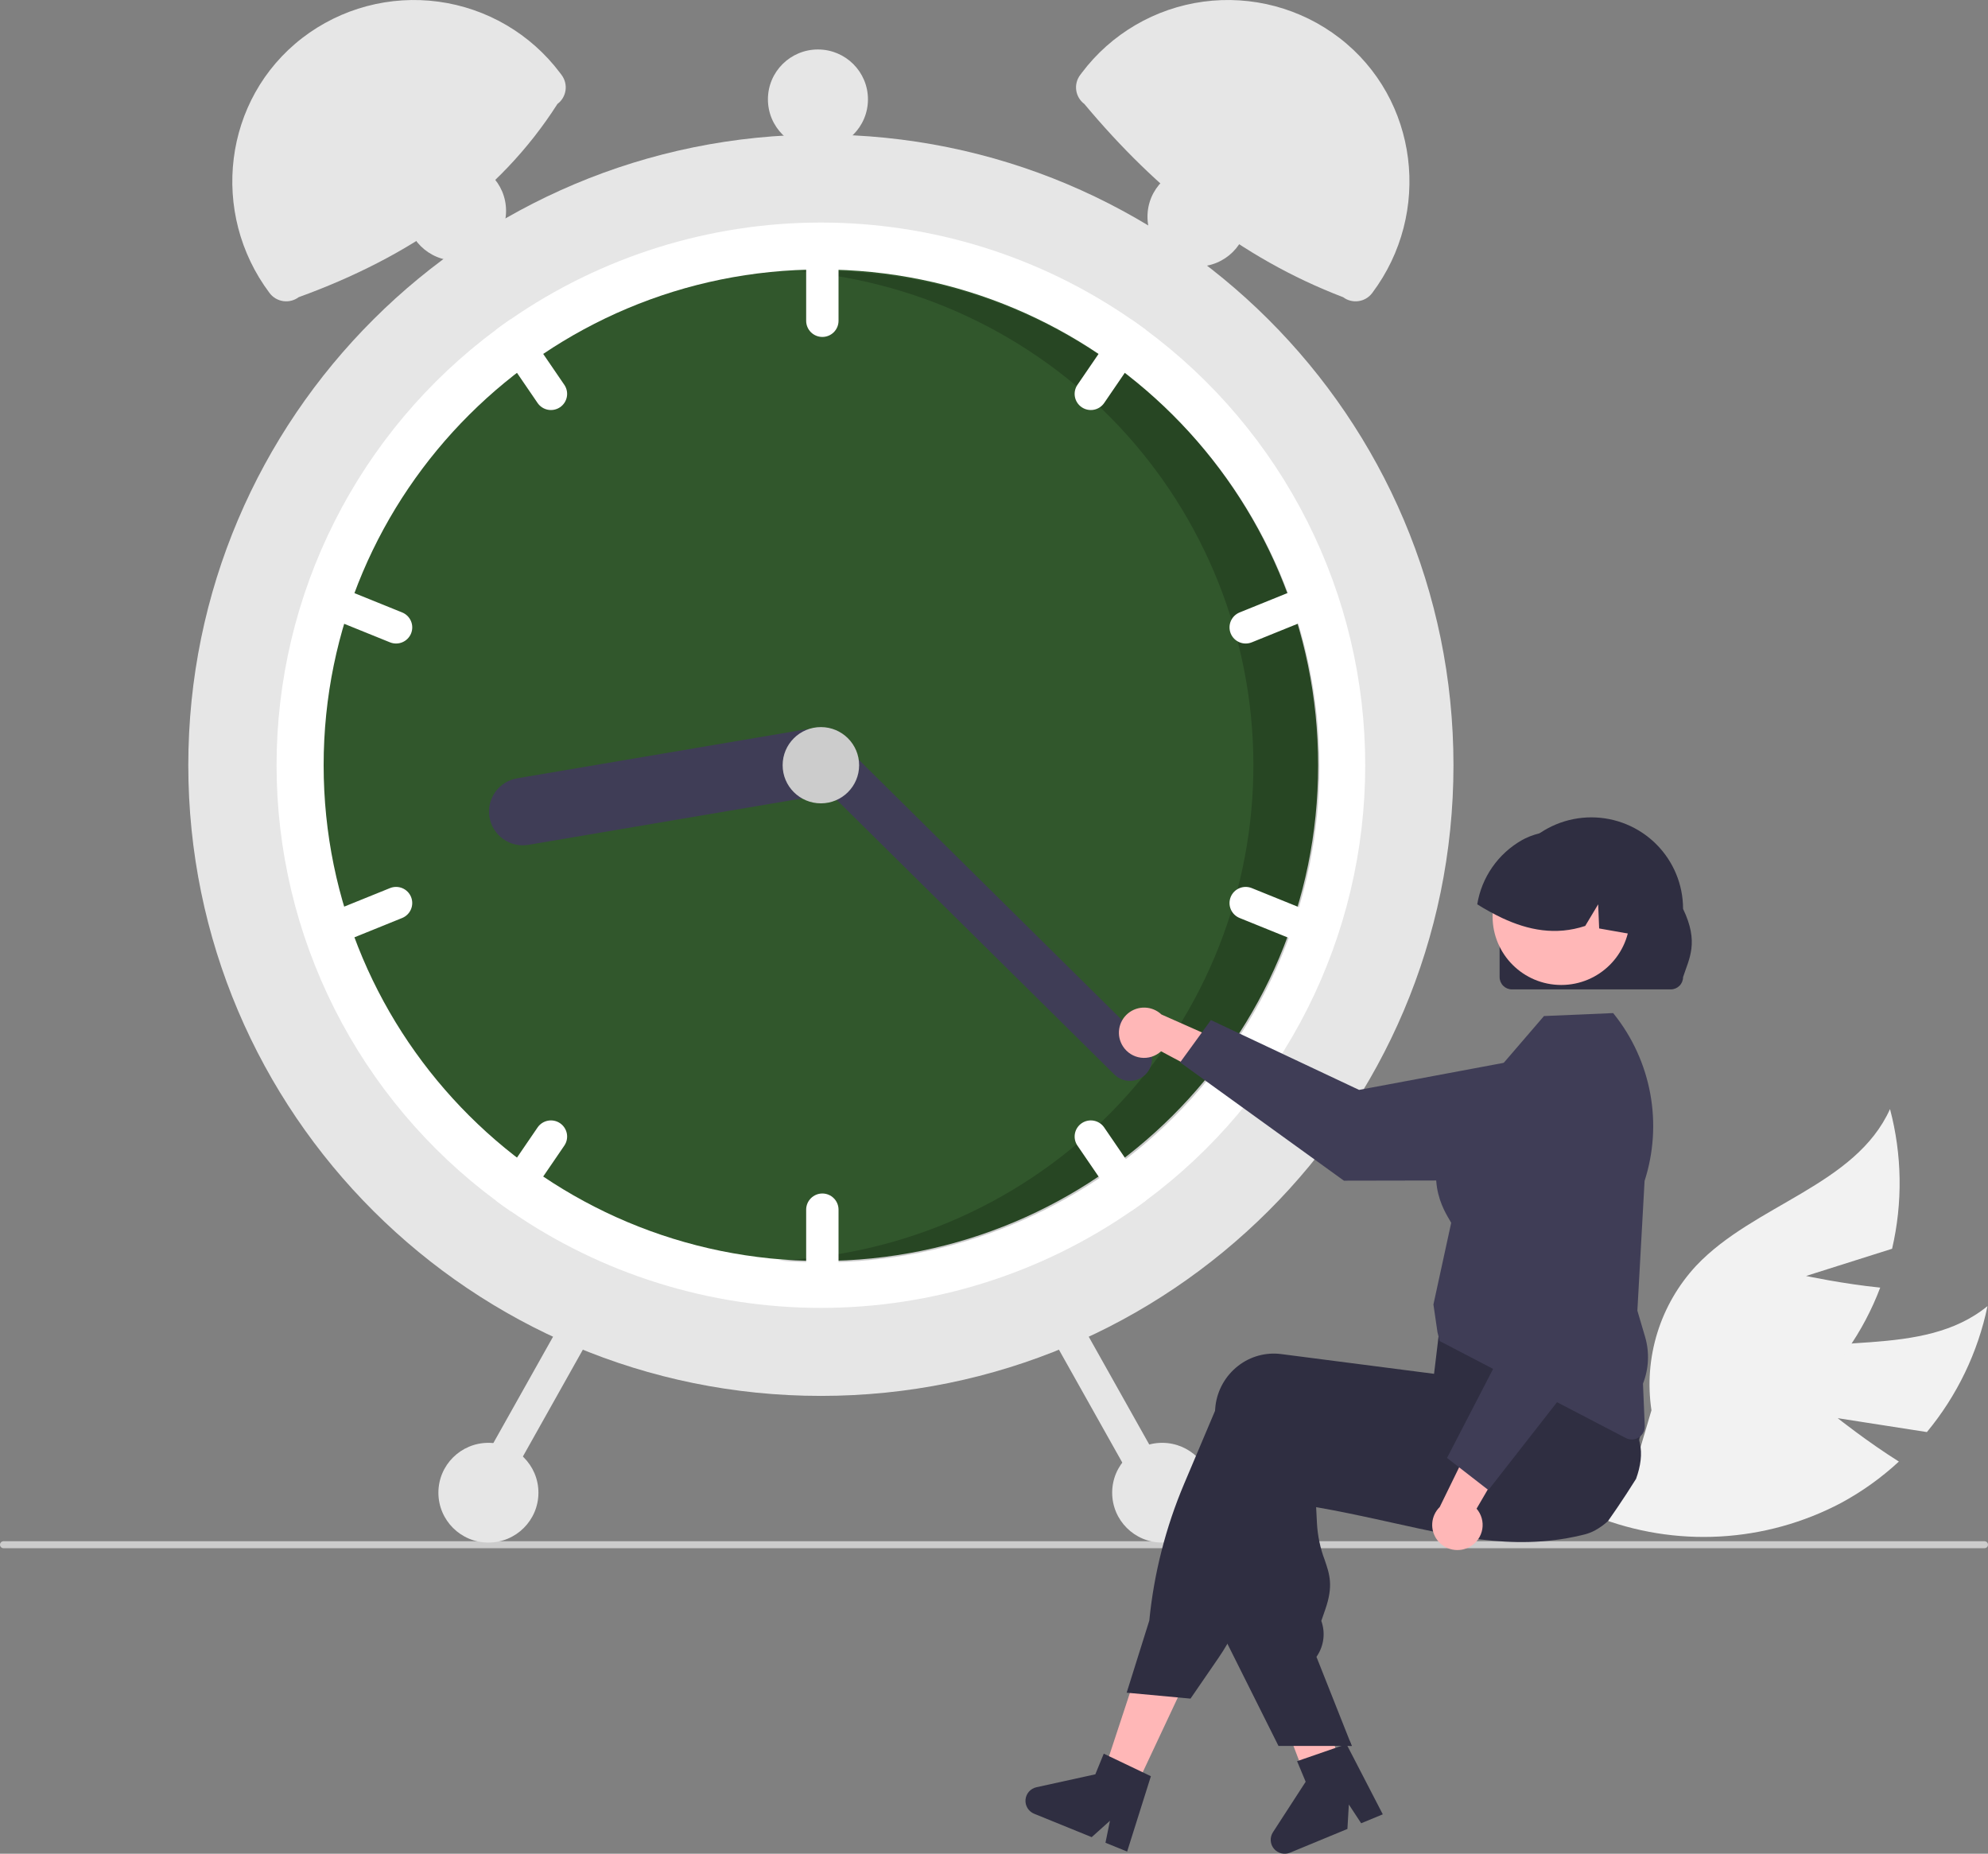 <svg width="251" height="234" viewBox="0 0 251 234" fill="none" xmlns="http://www.w3.org/2000/svg">
<rect x="0" y="0" width="251" height="234" fill="#808080" stroke="none"/>
<g clip-path="url(#clip0_870_8978)">
<path d="M232.025 179.017L243.285 180.771C247.097 176.171 249.724 170.713 250.939 164.871C242.706 171.589 230.185 168.019 220.201 171.687C217.096 172.855 214.294 174.704 212.004 177.098C209.713 179.491 207.992 182.368 206.969 185.515L201.466 191.416C206.447 193.382 211.797 194.248 217.146 193.954C222.495 193.661 227.717 192.215 232.452 189.716C235.094 188.288 237.545 186.534 239.748 184.495C235.808 182.022 232.025 179.017 232.025 179.017Z" fill="#F2F2F2"/>
<path d="M228.028 161.067L238.891 157.631C240.244 151.819 240.154 145.766 238.628 139.998C234.264 149.671 221.46 152.041 214.165 159.762C211.908 162.188 210.228 165.088 209.249 168.249C208.27 171.41 208.017 174.75 208.509 178.021L206.224 185.749C211.562 185.294 216.737 183.691 221.394 181.05C226.05 178.41 230.077 174.794 233.197 170.453C234.922 168 236.332 165.34 237.391 162.537C232.758 162.075 228.028 161.067 228.028 161.067Z" fill="#F2F2F2"/>
<path d="M251 194.991C251 195.049 250.989 195.106 250.967 195.16C250.945 195.213 250.912 195.262 250.871 195.303C250.83 195.344 250.781 195.376 250.727 195.398C250.674 195.42 250.616 195.432 250.558 195.432H0.442C0.325 195.432 0.212 195.385 0.129 195.303C0.047 195.22 0 195.108 0 194.991C0 194.874 0.047 194.762 0.129 194.679C0.212 194.597 0.325 194.55 0.442 194.55H250.558C250.616 194.55 250.674 194.561 250.727 194.583C250.781 194.606 250.83 194.638 250.871 194.679C250.912 194.72 250.945 194.769 250.967 194.822C250.989 194.876 251 194.933 251 194.991Z" fill="#CCCCCC"/>
<path d="M103.643 176.206C147.754 176.206 183.512 140.563 183.512 96.594C183.512 52.627 147.754 16.983 103.643 16.983C59.533 16.983 23.774 52.627 23.774 96.594C23.774 140.563 59.533 176.206 103.643 176.206Z" fill="#E6E6E6"/>
<path d="M172.368 96.595C172.376 107.284 169.871 117.826 165.054 127.375C160.236 136.925 153.241 145.217 144.629 151.586C144.053 152.015 143.466 152.433 142.876 152.841C131.359 160.82 117.669 165.097 103.643 165.097C89.618 165.097 75.928 160.82 64.411 152.841C63.82 152.433 63.233 152.015 62.658 151.586C54.051 145.211 47.06 136.918 42.244 127.37C37.427 117.821 34.919 107.282 34.919 96.595C34.919 85.907 37.427 75.368 42.244 65.819C47.06 56.271 54.051 47.978 62.658 41.604C63.233 41.174 63.82 40.756 64.411 40.348C75.928 32.369 89.618 28.092 103.643 28.092C117.669 28.092 131.359 32.369 142.876 40.348C143.466 40.756 144.053 41.174 144.629 41.604C153.241 47.972 160.236 56.264 165.054 65.814C169.871 75.364 172.376 85.906 172.368 96.595Z" fill="white"/>
<path d="M103.643 159.173C138.316 159.173 166.424 131.156 166.424 96.595C166.424 62.034 138.316 34.017 103.643 34.017C68.97 34.017 40.862 62.034 40.862 96.595C40.862 131.156 68.97 159.173 103.643 159.173Z" fill="#31572C"/>
<path opacity="0.2" d="M103.807 34.191C102.855 34.191 101.909 34.216 100.968 34.258C116.836 35.648 131.58 42.998 142.213 54.819C152.847 66.64 158.575 82.048 158.237 97.922C157.899 113.795 151.52 128.947 140.393 140.308C129.266 151.669 114.222 158.389 98.31 159.106C100.122 159.263 101.954 159.347 103.807 159.347C120.458 159.347 136.426 152.754 148.2 141.019C159.973 129.283 166.588 113.366 166.588 96.769C166.588 80.173 159.973 64.256 148.2 52.52C136.426 40.784 120.458 34.191 103.807 34.191Z" fill="black"/>
<path d="M103.828 29.573C103.287 29.574 102.768 29.789 102.385 30.171C102.002 30.552 101.786 31.07 101.785 31.61V40.496C101.785 41.036 102 41.554 102.384 41.937C102.767 42.318 103.286 42.533 103.828 42.533C104.37 42.533 104.89 42.318 105.273 41.937C105.656 41.554 105.871 41.036 105.871 40.496V31.61C105.871 31.07 105.655 30.552 105.272 30.171C104.889 29.789 104.37 29.574 103.828 29.573Z" fill="white"/>
<path d="M144.628 41.604C144.053 41.174 143.466 40.756 142.875 40.348C142.521 40.325 142.166 40.395 141.847 40.55C141.528 40.705 141.255 40.941 141.055 41.233L136.036 48.576C135.731 49.022 135.616 49.571 135.717 50.102C135.818 50.632 136.127 51.101 136.575 51.405C137.022 51.709 137.573 51.823 138.105 51.722C138.637 51.622 139.108 51.314 139.413 50.868L144.431 43.525C144.622 43.247 144.74 42.925 144.775 42.589C144.809 42.254 144.759 41.915 144.628 41.604Z" fill="white"/>
<path d="M167.43 75.085C167.329 74.837 167.18 74.612 166.992 74.422C166.804 74.231 166.58 74.08 166.333 73.976C166.086 73.872 165.821 73.818 165.553 73.816C165.284 73.815 165.019 73.866 164.77 73.966L156.509 77.31C156.007 77.514 155.607 77.908 155.397 78.405C155.186 78.902 155.183 79.463 155.387 79.963C155.59 80.463 155.985 80.862 156.484 81.072C156.983 81.282 157.545 81.286 158.047 81.083L166.308 77.74C166.81 77.535 167.209 77.141 167.419 76.643C167.63 76.146 167.633 75.585 167.43 75.085Z" fill="white"/>
<path d="M71.249 48.576L66.231 41.233C66.031 40.941 65.758 40.705 65.438 40.55C65.119 40.395 64.765 40.325 64.41 40.348C63.82 40.756 63.233 41.174 62.657 41.604C62.526 41.915 62.476 42.254 62.511 42.589C62.545 42.925 62.663 43.247 62.854 43.525L67.873 50.868C68.178 51.314 68.648 51.622 69.18 51.722C69.712 51.823 70.263 51.709 70.711 51.405C71.159 51.101 71.467 50.632 71.568 50.102C71.669 49.571 71.554 49.022 71.249 48.576Z" fill="white"/>
<path d="M50.778 77.31L42.516 73.966C42.014 73.763 41.451 73.767 40.952 73.977C40.453 74.187 40.058 74.587 39.854 75.087C39.65 75.587 39.654 76.148 39.865 76.645C40.076 77.143 40.476 77.536 40.978 77.74L49.239 81.083C49.741 81.286 50.303 81.282 50.802 81.072C51.301 80.862 51.696 80.463 51.9 79.963C52.103 79.463 52.1 78.902 51.889 78.405C51.679 77.907 51.279 77.514 50.778 77.31Z" fill="white"/>
<path d="M103.828 150.656C103.287 150.657 102.768 150.872 102.385 151.254C102.002 151.635 101.786 152.153 101.785 152.693V161.579C101.785 162.12 102 162.638 102.384 163.019C102.767 163.401 103.286 163.616 103.828 163.616C104.37 163.616 104.89 163.401 105.273 163.019C105.656 162.638 105.871 162.12 105.871 161.579V152.693C105.871 152.153 105.655 151.635 105.272 151.254C104.889 150.872 104.37 150.657 103.828 150.656Z" fill="white"/>
<path d="M144.431 149.664L139.413 142.321C139.262 142.1 139.069 141.911 138.844 141.764C138.62 141.618 138.369 141.516 138.105 141.467C137.842 141.417 137.571 141.419 137.308 141.474C137.046 141.528 136.796 141.634 136.575 141.784C136.353 141.935 136.163 142.127 136.016 142.351C135.869 142.574 135.767 142.825 135.717 143.087C135.667 143.35 135.67 143.62 135.724 143.882C135.779 144.144 135.885 144.392 136.036 144.613L141.055 151.956C141.255 152.248 141.528 152.484 141.847 152.639C142.166 152.794 142.521 152.864 142.875 152.841C143.466 152.433 144.053 152.015 144.628 151.585C144.759 151.274 144.809 150.935 144.775 150.6C144.74 150.264 144.622 149.942 144.431 149.664Z" fill="white"/>
<path d="M166.309 115.449L158.047 112.106C157.545 111.903 156.983 111.906 156.484 112.116C155.984 112.327 155.59 112.726 155.386 113.226C155.182 113.726 155.185 114.287 155.396 114.784C155.607 115.282 156.007 115.675 156.509 115.879L164.771 119.223C165.273 119.425 165.835 119.421 166.333 119.211C166.832 119.001 167.227 118.602 167.431 118.102C167.635 117.602 167.631 117.041 167.42 116.544C167.21 116.047 166.81 115.653 166.309 115.449Z" fill="white"/>
<path d="M70.711 141.784C70.263 141.48 69.712 141.366 69.18 141.467C68.648 141.568 68.178 141.875 67.873 142.321L62.854 149.664C62.663 149.942 62.545 150.264 62.511 150.6C62.476 150.935 62.526 151.274 62.657 151.586C63.233 152.015 63.82 152.433 64.41 152.841C64.765 152.864 65.119 152.794 65.438 152.639C65.758 152.484 66.031 152.248 66.231 151.956L71.249 144.613C71.4 144.392 71.506 144.144 71.561 143.882C71.616 143.62 71.618 143.35 71.568 143.087C71.518 142.825 71.416 142.574 71.269 142.351C71.122 142.127 70.933 141.935 70.711 141.784Z" fill="white"/>
<path d="M51.899 113.224C51.798 112.976 51.649 112.751 51.461 112.561C51.273 112.371 51.048 112.219 50.801 112.115C50.554 112.012 50.289 111.957 50.021 111.956C49.753 111.954 49.487 112.005 49.239 112.106L40.977 115.449C40.476 115.653 40.076 116.047 39.866 116.544C39.655 117.041 39.651 117.602 39.855 118.102C40.059 118.602 40.454 119.001 40.953 119.211C41.451 119.421 42.013 119.425 42.515 119.223L50.777 115.879C51.278 115.674 51.678 115.28 51.888 114.782C52.098 114.285 52.102 113.724 51.899 113.224Z" fill="white"/>
<path d="M106.48 95.584C106.669 96.697 106.407 97.84 105.751 98.76C105.096 99.681 104.101 100.305 102.985 100.496L66.729 106.643C66.176 106.737 65.609 106.721 65.062 106.597C64.516 106.473 63.998 106.242 63.541 105.919C63.083 105.595 62.694 105.185 62.395 104.711C62.097 104.238 61.895 103.711 61.801 103.159C61.707 102.608 61.722 102.044 61.847 101.498C61.972 100.953 62.203 100.438 62.528 99.982C62.852 99.526 63.264 99.138 63.739 98.84C64.214 98.543 64.743 98.341 65.296 98.247L101.552 92.1C102.669 91.912 103.815 92.173 104.739 92.826C105.663 93.48 106.289 94.471 106.48 95.584Z" fill="#3F3D56"/>
<path d="M144.638 135.623C144.117 136.145 143.41 136.44 142.671 136.443C141.932 136.446 141.223 136.157 140.698 135.639L101.669 97.041C101.145 96.522 100.849 95.817 100.847 95.081C100.844 94.345 101.135 93.638 101.655 93.115C102.175 92.593 102.882 92.297 103.621 92.294C104.359 92.291 105.069 92.58 105.593 93.098L144.622 131.696C145.146 132.215 145.442 132.92 145.445 133.656C145.448 134.393 145.158 135.1 144.638 135.623Z" fill="#3F3D56"/>
<path d="M103.643 101.408C106.31 101.408 108.472 99.253 108.472 96.594C108.472 93.936 106.31 91.781 103.643 91.781C100.976 91.781 98.814 93.936 98.814 96.594C98.814 99.253 100.976 101.408 103.643 101.408Z" fill="#CCCCCC"/>
<path d="M70.379 13.124C62.966 24.741 51.655 32.451 37.707 37.515C37.431 37.721 37.118 37.871 36.784 37.956C36.45 38.041 36.103 38.059 35.762 38.011C35.421 37.962 35.093 37.846 34.797 37.672C34.501 37.496 34.242 37.265 34.036 36.99C26.459 26.906 28.17 12.495 38.17 4.79C40.587 2.93 43.351 1.567 46.302 0.781C49.252 -0.005 52.329 -0.199 55.355 0.21C58.381 0.619 61.295 1.623 63.929 3.164C66.562 4.705 68.863 6.752 70.696 9.187L70.906 9.466C71.112 9.74 71.262 10.053 71.347 10.386C71.433 10.718 71.451 11.064 71.402 11.404C71.353 11.744 71.238 12.07 71.062 12.366C70.887 12.661 70.654 12.919 70.379 13.124Z" fill="#E6E6E6"/>
<path d="M136.589 9.187C138.423 6.752 140.723 4.705 143.356 3.164C145.99 1.623 148.904 0.619 151.93 0.21C154.956 -0.199 158.034 -0.005 160.984 0.781C163.934 1.567 166.698 2.93 169.116 4.79C179.115 12.495 180.826 26.906 173.249 36.99C173.043 37.265 172.784 37.496 172.488 37.672C172.192 37.846 171.864 37.962 171.523 38.011C171.182 38.059 170.835 38.041 170.501 37.956C170.168 37.871 169.854 37.721 169.579 37.515C156.63 32.574 146.011 24.022 136.907 13.124C136.35 12.709 135.982 12.09 135.883 11.404C135.784 10.718 135.963 10.02 136.38 9.466L136.589 9.187Z" fill="#E6E6E6"/>
<path d="M133.341 165.567C132.869 165.831 132.521 166.271 132.374 166.791C132.227 167.31 132.292 167.867 132.556 168.338L144.347 189.342C144.612 189.813 145.054 190.16 145.575 190.307C146.096 190.454 146.655 190.388 147.128 190.124C147.601 189.86 147.949 189.42 148.096 188.901C148.244 188.381 148.178 187.824 147.913 187.353L136.122 166.349C135.856 165.879 135.415 165.532 134.894 165.385C134.372 165.239 133.814 165.304 133.341 165.567Z" fill="#E6E6E6"/>
<path d="M71.165 166.349L59.373 187.353C59.109 187.824 59.043 188.381 59.19 188.901C59.337 189.42 59.686 189.86 60.159 190.124C60.632 190.388 61.19 190.454 61.712 190.307C62.233 190.16 62.675 189.813 62.939 189.342L74.731 168.338C74.862 168.105 74.945 167.848 74.977 167.583C75.008 167.317 74.987 167.048 74.914 166.79C74.841 166.533 74.718 166.292 74.552 166.082C74.386 165.872 74.18 165.697 73.946 165.566C73.712 165.436 73.454 165.352 73.187 165.321C72.921 165.29 72.651 165.311 72.392 165.384C72.134 165.456 71.893 165.579 71.682 165.745C71.472 165.91 71.296 166.116 71.165 166.349Z" fill="#E6E6E6"/>
<path d="M146.735 194.72C150.223 194.72 153.05 191.901 153.05 188.425C153.05 184.948 150.223 182.13 146.735 182.13C143.247 182.13 140.42 184.948 140.42 188.425C140.42 191.901 143.247 194.72 146.735 194.72Z" fill="#E6E6E6"/>
<path d="M151.193 33.646C154.681 33.646 157.508 30.828 157.508 27.352C157.508 23.875 154.681 21.057 151.193 21.057C147.705 21.057 144.878 23.875 144.878 27.352C144.878 30.828 147.705 33.646 151.193 33.646Z" fill="#E6E6E6"/>
<path d="M103.271 18.835C106.759 18.835 109.586 16.017 109.586 12.54C109.586 9.063 106.759 6.245 103.271 6.245C99.784 6.245 96.956 9.063 96.956 12.54C96.956 16.017 99.784 18.835 103.271 18.835Z" fill="#E6E6E6"/>
<path d="M57.579 32.906C61.067 32.906 63.894 30.087 63.894 26.611C63.894 23.134 61.067 20.316 57.579 20.316C54.091 20.316 51.264 23.134 51.264 26.611C51.264 30.087 54.091 32.906 57.579 32.906Z" fill="#E6E6E6"/>
<path d="M61.666 194.72C65.154 194.72 67.981 191.901 67.981 188.425C67.981 184.948 65.154 182.13 61.666 182.13C58.178 182.13 55.351 184.948 55.351 188.425C55.351 191.901 58.178 194.72 61.666 194.72Z" fill="#E6E6E6"/>
<path d="M141.782 132.083C142.031 132.472 142.362 132.801 142.753 133.048C143.143 133.295 143.583 133.454 144.042 133.513C144.5 133.572 144.966 133.53 145.407 133.391C145.848 133.251 146.253 133.016 146.593 132.704L156.502 137.997L155.971 132.197L146.642 128.06C146.077 127.526 145.336 127.216 144.557 127.19C143.779 127.165 143.018 127.424 142.419 127.92C141.82 128.416 141.424 129.113 141.307 129.881C141.189 130.648 141.358 131.432 141.782 132.083Z" fill="#FFB7B7"/>
<path d="M149.002 134.107L152.885 128.764L171.593 137.579L194.873 133.225C196.024 133.01 197.208 133.05 198.341 133.342C199.475 133.634 200.53 134.172 201.431 134.916C202.333 135.66 203.059 136.594 203.558 137.649C204.058 138.705 204.318 139.857 204.32 141.024C204.321 143.132 203.484 145.154 201.991 146.648C200.499 148.141 198.473 148.983 196.358 148.989L169.68 149.038L149.002 134.107Z" fill="#3F3D56"/>
<path d="M143.021 226.391L139.092 224.518L144.489 208.149L150.288 210.913L143.021 226.391Z" fill="#FFB7B7"/>
<path d="M169.361 223.752C169.076 223.931 168.79 224.106 168.501 224.282C167.927 224.633 167.347 224.978 166.767 225.317C166.475 225.487 166.181 225.657 165.889 225.824V225.832L165.872 225.835L165.866 225.838L165.422 225.947L164.784 224.267L164.49 223.494L164.074 222.398L163.312 220.393L159.301 209.835L165.537 208.302L165.771 209.254H165.774L165.889 209.726L168.068 218.534L168.513 220.335L168.527 220.39L168.796 221.466L169.026 222.398L169.283 223.439L169.361 223.752Z" fill="#FFB7B7"/>
<path d="M206.564 186.678C206.169 187.311 205.765 187.941 205.358 188.565C204.602 189.727 203.825 190.872 203.029 191.999C203.029 192.002 203.026 192.002 203.023 192.005C202.558 192.434 202.045 192.808 201.493 193.118C201.47 193.136 201.444 193.147 201.421 193.162C201.015 193.385 200.583 193.558 200.134 193.677C199.973 193.717 199.808 193.757 199.646 193.797C199.063 193.935 198.486 194.053 197.912 194.157C196.89 194.338 195.88 194.468 194.876 194.548C194.795 194.557 194.714 194.563 194.633 194.568C190.504 194.87 186.484 194.384 182.287 193.587C180.215 193.196 178.1 192.727 175.909 192.241C175.194 192.08 174.475 191.922 173.748 191.764C173.693 191.752 173.635 191.738 173.578 191.726C172.539 191.499 171.482 191.275 170.4 191.053C169.038 190.774 167.633 190.504 166.172 190.248L166.276 192.299C166.363 193.876 166.692 195.432 167.252 196.91C167.875 198.728 168.368 200.166 167.327 203.161L166.824 204.611C167.085 205.331 167.174 206.101 167.085 206.861C166.997 207.621 166.733 208.35 166.314 208.992L166.213 209.144L170.4 219.704L170.671 220.389H168.527L165.889 220.392H161.419L154.969 207.493L154.66 206.877V206.846L155.327 182.058C155.335 181.839 155.353 181.618 155.382 181.399C155.499 180.405 155.814 179.445 156.308 178.573C156.802 177.702 157.465 176.938 158.259 176.325C159.019 175.732 159.89 175.296 160.821 175.043C161.752 174.789 162.725 174.722 163.682 174.846L165.889 175.131L170.4 175.712L173.578 176.123L173.641 176.132L183.012 177.34L183.684 174.607L183.808 174.561L187.753 173.12L201.398 168.135L201.433 168.123L202.33 167.795L202.437 167.968C202.469 168.02 202.501 168.072 202.529 168.123C203.417 169.709 204.139 171.38 204.685 173.111C205.604 175.94 206.36 178.818 206.951 181.733C206.977 181.859 207 181.974 207.02 182.078L207.029 182.11C207.037 182.158 207.043 182.19 207.046 182.199C207.361 183.505 207.141 185.098 206.564 186.678Z" fill="#2F2E41"/>
<path d="M207.141 177.543C207.097 177.358 207.043 177.171 206.985 176.99C206.527 175.618 205.993 174.271 205.386 172.957C204.705 171.461 203.888 169.859 202.916 168.124C202.445 167.284 201.939 166.411 201.398 165.504C201.126 165.049 200.844 164.586 200.552 164.114C200.541 164.093 200.528 164.072 200.515 164.051L200.431 163.913L186.93 165.714L181.903 166.384L181.603 168.881L181.531 169.5C181.528 169.5 181.528 169.5 181.531 169.502L181.329 171.188V171.191L181.06 173.418L181.037 173.415L173.577 172.451L165.889 171.459L161.759 170.926C160.802 170.802 159.83 170.869 158.899 171.123C157.968 171.376 157.097 171.812 156.336 172.405C155.543 173.018 154.88 173.783 154.386 174.654C153.892 175.525 153.577 176.486 153.459 177.479C153.433 177.681 153.416 177.888 153.407 178.092L149.511 187.294C147.18 192.798 145.695 198.621 145.107 204.566L142.25 213.67L142.657 213.708L148.712 214.269L150.31 214.418L153.831 209.295C154.232 208.711 154.613 208.11 154.968 207.494C155.553 206.489 156.072 205.447 156.524 204.376L164.14 186.311C164.729 186.411 165.312 186.507 165.889 186.598C168.558 187.03 171.121 187.382 173.577 187.654C181.562 188.543 188.477 188.612 194.633 187.858C196.362 187.648 198.033 187.372 199.646 187.03C200.237 186.906 200.821 186.773 201.398 186.63C201.533 186.598 201.666 186.567 201.799 186.532C202.991 186.226 204.088 185.626 204.988 184.787C205.888 183.949 206.563 182.899 206.95 181.734C207.413 180.383 207.479 178.929 207.141 177.543Z" fill="#2F2E41"/>
<path d="M144.276 223.718L140.025 221.687L139.358 221.368L138.293 223.974L130.859 225.605C130.491 225.686 130.159 225.881 129.911 226.163C129.663 226.445 129.511 226.799 129.479 227.172C129.447 227.546 129.535 227.92 129.732 228.24C129.928 228.56 130.222 228.809 130.57 228.951L137.834 231.905L140.14 229.837L139.574 232.613L142.31 233.726L145.309 224.213L144.276 223.718Z" fill="#2F2E41"/>
<path d="M170.4 219.705L170.672 220.389H170.4V219.705Z" fill="#2F2E41"/>
<path d="M168.92 220.535L164.466 222.074L163.767 222.314L164.85 224.913L160.719 231.286C160.514 231.601 160.416 231.973 160.439 232.347C160.461 232.722 160.603 233.079 160.844 233.367C161.085 233.655 161.412 233.859 161.778 233.949C162.143 234.039 162.528 234.009 162.875 233.866L170.122 230.87L170.301 227.784L171.858 230.153L174.588 229.025L170.004 220.162L168.92 220.535Z" fill="#2F2E41"/>
<path d="M206.029 181.71C205.765 181.71 205.504 181.645 205.27 181.523L181.765 169.28L181.493 168.172L180.981 164.665L180.988 164.632L183.224 154.359C183.183 154.271 183.097 154.126 183.001 153.963C182.003 152.277 178.965 147.147 184.762 140.084L194.939 128.257L203.673 127.883L203.773 128.008C206.108 130.93 207.684 134.382 208.358 138.057C209.033 141.732 208.786 145.516 207.64 149.073L206.731 165.446L207.706 168.752C208.276 170.695 208.182 172.772 207.438 174.656L207.662 180.01C207.67 180.23 207.635 180.449 207.557 180.654C207.479 180.859 207.36 181.047 207.207 181.206C207.055 181.364 206.872 181.491 206.67 181.577C206.467 181.664 206.25 181.709 206.029 181.71Z" fill="#3F3D56"/>
<path d="M185.64 195.213C186.039 194.979 186.38 194.66 186.642 194.28C186.903 193.899 187.077 193.466 187.153 193.012C187.228 192.557 187.202 192.091 187.078 191.647C186.953 191.203 186.732 190.792 186.43 190.442L192.082 180.755L186.249 181.083L181.776 190.232C181.221 190.776 180.885 191.504 180.832 192.278C180.779 193.052 181.012 193.819 181.489 194.433C181.965 195.047 182.651 195.466 183.416 195.61C184.181 195.753 184.973 195.612 185.64 195.213Z" fill="#FFB7B7"/>
<path d="M187.92 188.091L182.698 184.037L192.187 165.707L188.632 142.365C188.456 141.211 188.537 140.033 188.87 138.914C189.202 137.795 189.778 136.763 190.555 135.89C191.333 135.018 192.294 134.327 193.37 133.867C194.446 133.406 195.61 133.187 196.78 133.225C198.893 133.297 200.892 134.202 202.337 135.74C203.783 137.279 204.556 139.327 204.489 141.433L203.61 168.011L187.92 188.091Z" fill="#3F3D56"/>
<path d="M189.337 123.343V114.728C189.335 111.666 190.553 108.729 192.724 106.563C194.894 104.396 197.84 103.178 200.911 103.176C203.983 103.174 206.93 104.389 209.103 106.552C211.276 108.716 212.498 111.651 212.5 114.713V114.728C214.542 118.968 213.265 120.984 212.5 123.343C212.5 123.754 212.336 124.148 212.044 124.439C211.753 124.729 211.358 124.893 210.945 124.893H190.893C190.48 124.893 190.085 124.73 189.793 124.439C189.502 124.148 189.338 123.754 189.337 123.343Z" fill="#2F2E41"/>
<path d="M197.121 124.334C201.908 124.334 205.79 120.465 205.79 115.692C205.79 110.92 201.908 107.051 197.121 107.051C192.333 107.051 188.451 110.92 188.451 115.692C188.451 120.465 192.333 124.334 197.121 124.334Z" fill="#FFB7B7"/>
<path d="M206.193 117.957C206.115 117.945 206.036 117.928 205.958 117.916C204.605 117.677 203.253 117.442 201.905 117.199L201.781 114.153L200.147 116.881C196.421 118.114 192.935 117.417 189.656 115.88C188.574 115.368 187.524 114.791 186.513 114.153C186.788 112.468 187.438 110.866 188.415 109.464C189.391 108.062 190.67 106.895 192.158 106.049C192.282 105.979 192.402 105.917 192.526 105.855L192.527 105.855L192.529 105.854L192.529 105.852L192.53 105.851C192.741 105.752 192.956 105.657 193.171 105.57C194.854 104.915 196.69 104.749 198.465 105.092C200.239 105.434 201.879 106.272 203.195 107.508C205.842 110.026 207.033 114.186 206.193 117.957Z" fill="#2F2E41"/>
</g>
<defs>
<clipPath id="clip0_870_8978">
<rect width="251" height="234" fill="white"/>
</clipPath>
</defs>
</svg>
